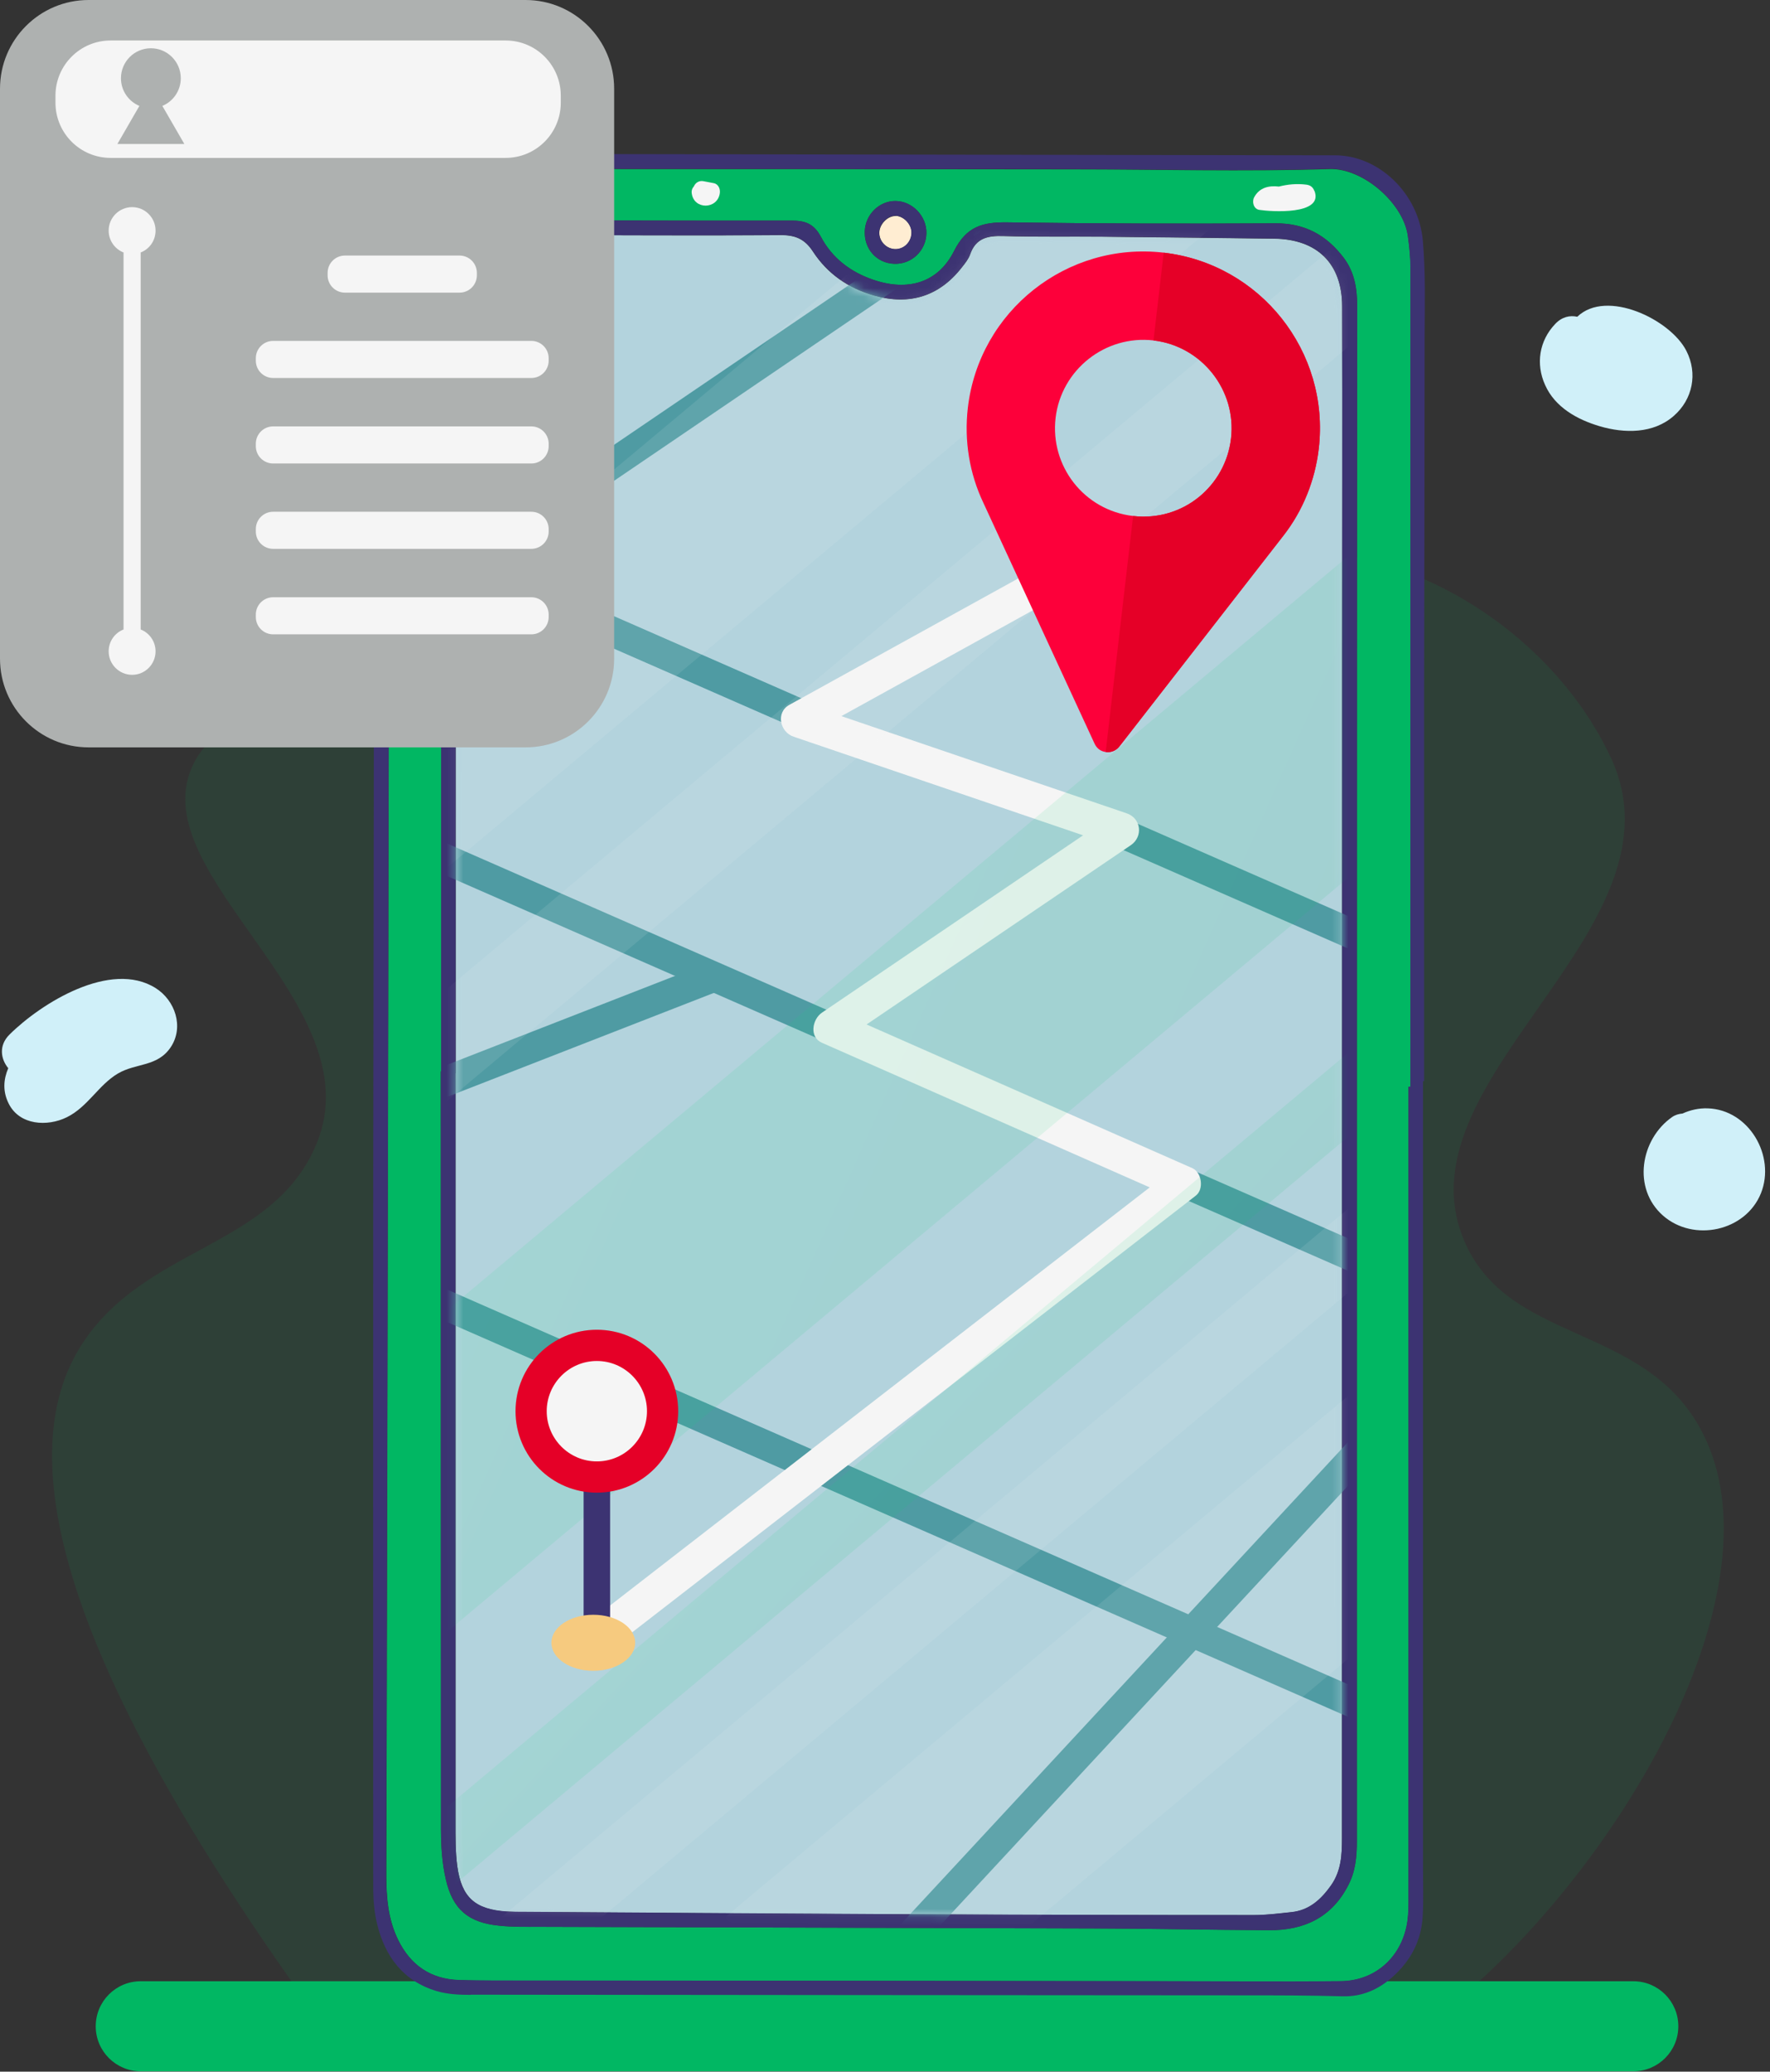 <svg width="212" height="248" viewBox="0 0 212 248" fill="none" xmlns="http://www.w3.org/2000/svg">
<rect x="0" y="0" width="212" height="248" fill="#333333" stroke="none"/>
<path d="M37.38 240.646C4.28 194.681 2.46 172.502 9.723 161.064C17.334 149.103 32.771 149.471 37.942 136.85C44.74 120.255 17.296 104.901 22.971 91.873C27.193 82.18 42.184 88.306 59.847 75.143C76.91 62.444 74.857 47.846 85.2 46.315C101.159 43.95 111.366 77.992 131.296 76.306C140.302 75.53 140.786 68.357 151.458 66.496C166.449 63.879 185.41 74.58 192.944 90.71C202.415 111.008 167.979 128.727 175.087 147.804C180.045 161.122 196.973 158.059 203.887 171.455C213.61 190.26 194.029 223.218 174.506 239.502L37.4 240.646H37.38Z" fill="#01B763" fill-opacity="0.1"/>
<path d="M195.617 247.955H16.85C13.887 247.955 11.466 245.551 11.466 242.566C11.466 239.599 13.867 237.176 16.85 237.176H195.636C198.599 237.176 201.02 239.58 201.02 242.566C201.02 245.532 198.619 247.955 195.636 247.955H195.617Z" fill="#01B763"/>
<path opacity="0.2" d="M45.883 189.369C45.883 189.369 46.909 225.971 50.512 229.324C54.114 232.678 57.717 232.426 102.282 232.426C146.848 232.426 161.006 233.454 163.582 227.522C166.158 221.589 169.509 196.328 169.509 196.328V228.82L167.959 233.725L162.672 238.107H53.591L47.161 233.59L45.224 226.106L45.863 189.369H45.883Z" fill="black"/>
<path d="M79.312 22.256C76.077 21.655 72.843 21.519 69.55 21.887C68.989 21.946 68.679 22.372 68.601 22.818C68.427 23.167 68.408 23.613 68.737 24.001C70.093 25.61 72.92 25.299 74.799 25.261C76.445 25.222 78.963 25.455 79.912 23.768C80.203 23.225 79.97 22.372 79.293 22.256H79.312Z" fill="#F5F5F5"/>
<path d="M58.608 22.43C56.845 21.81 54.811 22.314 53.262 23.361C51.867 23.807 50.647 24.737 50.88 26.269C51.035 27.316 52.042 27.994 53.068 27.742C54.424 27.432 55.296 25.978 56.671 25.59C57.717 25.299 59.053 25.707 59.615 24.466C60.021 23.555 59.479 22.721 58.608 22.43Z" fill="#F5F5F5"/>
<path d="M204.545 132.682C203.499 132.643 202.454 132.876 201.524 133.302C201.078 133.341 200.652 133.458 200.265 133.729C196.488 136.385 195.481 142.259 199.18 145.516C202.841 148.734 209.077 147.416 210.917 142.841C212.699 138.382 209.484 132.837 204.545 132.682Z" fill="#D0F0F9"/>
<path d="M18.632 118.278C13.248 114.905 4.939 120.081 1.143 123.842C-0.174 125.141 0.077 126.769 0.988 127.874C0.407 129.231 0.31 130.666 1.046 132.12C2.344 134.718 5.675 134.892 7.999 133.748C10.517 132.508 11.795 129.89 14.119 128.514C16.288 127.234 18.864 127.738 20.453 125.354C22.06 122.931 20.976 119.751 18.632 118.278Z" fill="#D0F0F9"/>
<path d="M26.786 45.811C25.256 45.151 23.474 45.345 22.564 46.916C22.467 47.071 22.389 47.245 22.331 47.439C21.111 48.273 20.395 50.27 21.363 51.568C22.215 52.712 23.261 53.526 24.752 53.585C25.953 53.623 27.115 53.216 27.948 52.344C29.71 50.483 29.265 46.896 26.786 45.83V45.811Z" fill="#D0F0F9"/>
<path d="M201.989 42.011C200.091 38.25 192.421 34.547 188.915 37.92C188.044 37.726 187.075 37.92 186.262 38.793C184.364 40.789 183.918 43.562 185.061 46.082C186.243 48.757 188.915 50.231 191.607 51.026C194.571 51.898 198.038 51.937 200.478 49.785C202.744 47.807 203.364 44.706 201.989 42.011Z" fill="#D0F0F9"/>
<path d="M107.279 25.842C108.19 25.862 109.119 26.773 109.177 27.742C109.236 28.77 108.519 29.681 107.512 29.817C106.408 29.952 105.381 29.099 105.323 27.975C105.265 26.928 106.272 25.842 107.279 25.862V25.842Z" fill="#FFEDD2"/>
<path d="M107.105 31.581C109.197 31.658 110.92 30.011 110.959 27.917C110.998 25.862 109.274 24.078 107.241 24.059C105.323 24.059 103.677 25.648 103.58 27.626C103.464 29.797 104.994 31.503 107.105 31.581ZM114.271 30.049C112.334 33.888 108.713 34.896 104.626 33.5C101.876 32.569 99.668 30.883 98.331 28.363C97.479 26.754 96.414 26.405 94.768 26.405C83.96 26.443 73.153 26.366 62.346 26.385C56.729 26.385 52.836 30.379 52.836 35.962V128.262H52.797C52.797 158.544 52.797 188.806 52.816 219.088C52.816 221.046 52.952 223.063 53.398 224.982C54.211 228.588 56.128 230.177 59.808 230.526C61.397 230.701 62.985 230.662 64.573 230.662C86.691 230.74 108.79 230.778 130.908 230.856C137.939 230.875 144.989 231.03 152.019 231.069C156.203 231.089 159.534 229.538 161.51 225.641C162.362 223.993 162.517 222.248 162.517 220.445C162.497 188.477 162.517 156.528 162.517 124.559C162.517 95.285 162.517 66.011 162.556 36.738C162.556 34.586 162.265 32.608 160.929 30.844C158.876 28.149 156.3 26.715 152.794 26.734C142.084 26.792 131.373 26.773 120.663 26.618C117.719 26.579 115.762 27.083 114.271 30.049ZM168.947 32.104C168.966 64.771 168.947 97.437 168.947 130.104H168.715C168.715 162.46 168.715 194.836 168.715 227.211C168.715 228.084 168.715 228.995 168.598 229.887C168.037 234.132 164.86 237.137 160.599 237.176C153.162 237.254 145.725 237.176 138.287 237.176C111.811 237.137 85.316 237.118 58.84 237.098C57.562 237.098 56.264 237.099 54.966 237.04C51.577 236.924 49.175 235.257 47.703 232.252C46.483 229.79 46.27 227.134 46.27 224.42C46.328 202.765 46.386 181.129 46.425 159.494C46.483 130.995 46.541 102.517 46.599 74.018C46.619 59.924 46.638 45.83 46.638 31.716C46.638 28.731 47.355 26.036 49.117 23.632C50.667 21.48 52.758 20.298 55.431 20.24C57.6 20.201 59.789 20.24 61.978 20.24C84.096 20.24 106.214 20.24 128.332 20.278C138.636 20.278 148.959 20.569 159.263 20.24C163.272 20.123 168.114 24.35 168.637 28.285C168.811 29.565 168.947 30.844 168.947 32.124V32.104Z" fill="#01B763"/>
<path d="M160.754 36.621C160.793 50.231 160.754 63.821 160.754 77.411C160.754 124.966 160.735 172.502 160.735 220.038C160.735 222.054 160.658 223.974 159.418 225.719C158.217 227.405 156.803 228.704 154.653 228.917C153.182 229.072 151.71 229.266 150.218 229.266C135.247 229.266 120.275 229.227 105.304 229.15C91.126 229.092 76.949 228.975 62.772 228.879C62.075 228.879 61.377 228.879 60.68 228.84C56.923 228.588 55.296 227.173 54.773 223.431C54.54 221.686 54.56 219.864 54.56 218.1C54.56 188.225 54.56 158.35 54.56 128.475H54.579C54.579 97.903 54.579 67.33 54.599 36.776C54.599 35.322 54.715 33.733 55.296 32.453C56.477 29.836 58.685 28.382 61.61 28.188C62.307 28.149 63.004 28.149 63.701 28.149C73.618 28.149 83.534 28.227 93.451 28.149C95.233 28.13 96.375 28.595 97.363 30.107C99.106 32.783 101.605 34.508 104.684 35.381C108.964 36.602 112.547 35.458 115.24 31.968C115.608 31.503 115.995 31.019 116.189 30.476C116.867 28.498 118.3 28.207 120.178 28.266C124.149 28.382 128.1 28.305 132.09 28.343C138.927 28.401 145.764 28.498 152.6 28.576C157.733 28.634 160.735 31.523 160.754 36.66V36.621Z" fill="#B3D3DD"/>
<path d="M110.959 27.917C110.921 30.011 109.177 31.658 107.105 31.581C104.994 31.503 103.483 29.797 103.58 27.626C103.677 25.668 105.323 24.059 107.241 24.059C109.274 24.059 110.998 25.862 110.959 27.917ZM105.304 27.956C105.362 29.08 106.408 29.952 107.492 29.797C108.5 29.662 109.216 28.75 109.158 27.723C109.1 26.753 108.19 25.862 107.26 25.823C106.234 25.823 105.246 26.889 105.304 27.936V27.956Z" fill="#3C3372"/>
<path d="M160.754 77.43C160.754 63.84 160.793 50.25 160.754 36.641C160.754 31.503 157.733 28.615 152.6 28.556C145.763 28.479 138.907 28.382 132.09 28.324C128.119 28.285 124.149 28.363 120.178 28.246C118.319 28.188 116.866 28.479 116.189 30.456C115.995 30.999 115.608 31.484 115.24 31.949C112.528 35.458 108.964 36.583 104.684 35.361C101.604 34.489 99.106 32.744 97.363 30.088C96.394 28.595 95.252 28.111 93.451 28.13C83.534 28.207 73.618 28.149 63.701 28.13C63.004 28.13 62.307 28.13 61.61 28.169C58.685 28.363 56.477 29.817 55.296 32.434C54.734 33.713 54.618 35.303 54.598 36.757C54.56 67.31 54.579 97.883 54.579 128.456H54.56C54.56 158.331 54.56 188.205 54.56 218.08C54.56 219.864 54.54 221.667 54.773 223.412C55.276 227.153 56.922 228.568 60.68 228.82C61.377 228.859 62.055 228.859 62.772 228.859C76.949 228.956 91.126 229.053 105.304 229.131C120.275 229.208 135.247 229.247 150.218 229.247C151.69 229.247 153.162 229.053 154.653 228.898C156.803 228.685 158.217 227.386 159.418 225.699C160.638 223.954 160.735 222.035 160.735 220.019C160.735 172.483 160.735 124.947 160.754 77.391V77.43ZM52.816 219.088C52.797 188.806 52.797 158.544 52.797 128.262H52.836V35.962C52.836 30.379 56.729 26.405 62.346 26.385C73.153 26.366 83.96 26.443 94.768 26.405C96.414 26.405 97.479 26.753 98.331 28.363C99.668 30.883 101.876 32.589 104.626 33.5C108.713 34.877 112.354 33.888 114.271 30.049C115.762 27.083 117.719 26.579 120.663 26.618C131.354 26.773 142.084 26.792 152.794 26.734C156.3 26.734 158.876 28.149 160.929 30.844C162.246 32.589 162.556 34.566 162.556 36.738C162.517 66.011 162.536 95.285 162.517 124.559C162.517 156.528 162.517 188.477 162.517 220.445C162.517 222.248 162.362 223.993 161.51 225.641C159.515 229.557 156.183 231.089 152.019 231.069C144.989 231.03 137.939 230.875 130.908 230.856C108.79 230.778 86.691 230.74 64.573 230.662C62.985 230.662 61.397 230.682 59.808 230.526C56.148 230.177 54.23 228.588 53.398 224.982C52.952 223.082 52.836 221.066 52.816 219.088Z" fill="#3C3372"/>
<path d="M55.412 20.22C52.739 20.259 50.667 21.461 49.098 23.613C47.335 26.017 46.599 28.731 46.619 31.697C46.619 45.811 46.619 59.905 46.58 73.999C46.541 102.497 46.464 130.976 46.406 159.474C46.367 181.129 46.309 202.765 46.251 224.4C46.251 227.095 46.464 229.77 47.684 232.232C49.175 235.237 51.577 236.905 54.947 237.021C56.245 237.06 57.523 237.06 58.821 237.079C85.297 237.098 111.792 237.118 138.268 237.157C145.705 237.157 153.143 237.234 160.58 237.157C164.841 237.118 168.017 234.113 168.579 229.867C168.695 228.995 168.695 228.084 168.695 227.192C168.695 194.816 168.695 162.46 168.695 130.084H168.928C168.928 97.418 168.928 64.751 168.928 32.085C168.928 30.805 168.792 29.506 168.618 28.246C168.095 24.311 163.253 20.084 159.244 20.201C148.94 20.53 138.617 20.24 128.313 20.24C106.195 20.22 84.076 20.22 61.958 20.201C59.77 20.201 57.581 20.162 55.412 20.201V20.22ZM56.4 238.805C55.025 238.805 53.611 238.746 52.313 238.359C48.323 237.176 46.115 234.229 45.166 230.313C44.837 228.995 44.721 227.58 44.701 226.203C44.701 198.209 44.682 170.234 44.701 142.24C44.74 105.521 44.818 68.803 44.856 32.085C44.856 28.479 45.65 25.203 47.858 22.333C49.873 19.716 52.507 18.417 55.799 18.417C90.507 18.476 125.195 18.534 159.902 18.592C165.132 18.592 169.915 23.128 170.419 28.808C170.748 32.569 170.651 36.331 170.632 40.111C170.632 54.302 170.593 68.493 170.574 82.684C170.574 98.271 170.574 113.858 170.574 129.425H170.438V223.489C170.438 225.486 170.516 227.463 170.4 229.441C170.225 232.368 168.928 234.772 166.758 236.691C165.073 238.184 163.137 239.037 160.812 238.979C156.842 238.863 152.872 238.863 148.901 238.863C118.067 238.843 87.234 238.824 56.4 238.785V238.805Z" fill="#3C3372"/>
<mask id="mask0_3_626" style="mask-type:luminance" maskUnits="userSpaceOnUse" x="54" y="28" width="107" height="202">
<path d="M160.754 36.621C160.793 50.231 160.754 63.821 160.754 77.411C160.754 124.966 160.735 172.502 160.735 220.038C160.735 222.054 160.658 223.974 159.418 225.719C158.217 227.405 156.803 228.704 154.653 228.917C153.182 229.072 151.71 229.266 150.218 229.266C135.247 229.266 120.275 229.227 105.304 229.15C91.126 229.092 76.949 228.975 62.772 228.879C62.075 228.879 61.377 228.879 60.68 228.84C56.923 228.588 55.296 227.173 54.773 223.431C54.54 221.686 54.56 219.864 54.56 218.1C54.56 188.225 54.56 158.35 54.56 128.475H54.579C54.579 97.903 54.579 67.33 54.599 36.776C54.599 35.322 54.715 33.733 55.296 32.453C56.477 29.836 58.685 28.382 61.61 28.188C62.307 28.149 63.004 28.149 63.701 28.149C73.618 28.149 83.534 28.227 93.451 28.149C95.233 28.13 96.375 28.595 97.363 30.107C99.106 32.783 101.605 34.508 104.684 35.381C108.964 36.602 112.547 35.458 115.24 31.968C115.608 31.503 115.995 31.019 116.189 30.476C116.867 28.498 118.3 28.207 120.178 28.266C124.149 28.382 128.1 28.305 132.09 28.343C138.927 28.401 145.764 28.498 152.6 28.576C157.733 28.634 160.735 31.523 160.754 36.66V36.621Z" fill="white"/>
</mask>
<g mask="url(#mask0_3_626)">
<path d="M37.288 147.25L35.86 150.518L180.083 213.678L181.512 210.41L37.288 147.25Z" fill="#4F9BA3"/>
<path d="M42.862 96.297L41.434 99.565L185.657 162.726L187.086 159.458L42.862 96.297Z" fill="#4F9BA3"/>
<path d="M133.325 97.33L131.897 100.598L276.12 163.759L277.549 160.491L133.325 97.33Z" fill="#4F9BA3"/>
<path d="M-44.024 22.277L-45.453 25.545L98.771 88.705L100.2 85.437L-44.024 22.277Z" fill="#4F9BA3"/>
<path d="M183.139 -21.217L52.892 67.285L54.893 70.236L185.141 -18.266L183.139 -21.217Z" fill="#4F9BA3"/>
<path d="M180.401 152.216L73.26 267.665L75.871 270.092L183.012 154.644L180.401 152.216Z" fill="#4F9BA3"/>
<path d="M13.461 143.093L85.432 115.04L86.749 118.375L14.758 146.427L13.461 143.093Z" fill="#4F9BA3"/>
<path d="M142.8 139.836C129.804 134.097 116.789 128.378 103.793 122.64C114.349 115.486 124.885 108.332 135.44 101.179C136.951 100.151 136.68 97.941 134.937 97.36C123.549 93.482 112.16 89.605 100.772 85.728C110.649 80.28 120.527 74.832 130.385 69.365C132.748 68.067 130.637 64.441 128.274 65.759C117.041 71.963 105.807 78.167 94.555 84.371C92.889 85.282 93.412 87.647 95.058 88.19C106.621 92.125 118.164 96.061 129.727 99.996C119.307 107.072 108.868 114.148 98.448 121.225C97.285 122.019 96.898 124.152 98.448 124.831C111.54 130.608 124.633 136.366 137.707 142.143C118.125 157.303 98.525 172.463 78.944 187.643C76 189.931 73.056 192.199 70.112 194.487C67.982 196.135 70.964 199.081 73.076 197.453C93.509 181.633 113.942 165.814 134.395 149.975C137.339 147.687 140.282 145.419 143.226 143.131C144.234 142.356 143.943 140.34 142.8 139.836Z" fill="#F5F5F5"/>
<g opacity="0.1">
<path d="M160.309 -16.347L0.207 117.553L15.407 135.762L175.509 1.862L160.309 -16.347Z" fill="#F5F5F5"/>
<path d="M185.035 8.388L24.933 142.288L31.54 150.203L191.642 16.303L185.035 8.388Z" fill="#F5F5F5"/>
<path d="M189.109 43.467L29.007 177.366L47.933 200.039L208.035 66.139L189.109 43.467Z" fill="url(#paint0_linear_3_626)"/>
<path d="M199.21 94.479L39.108 228.378L44.05 234.3L204.152 100.4L199.21 94.479Z" fill="url(#paint1_linear_3_626)"/>
<path d="M204.854 108.413L44.752 242.313L49.695 248.234L209.797 114.334L204.854 108.413Z" fill="#F5F5F5"/>
<path d="M211.42 125.33L51.319 259.23L66.792 277.766L226.894 143.867L211.42 125.33Z" fill="#F5F5F5"/>
</g>
</g>
<path d="M71.487 197.298C70.616 197.298 69.899 196.58 69.899 195.708V176.186C69.899 175.313 70.616 174.596 71.487 174.596C72.359 174.596 73.076 175.313 73.076 176.186V195.708C73.076 196.58 72.359 197.298 71.487 197.298Z" fill="#3C3372"/>
<path d="M81.229 168.935C81.229 174.325 76.872 178.687 71.487 178.687C66.103 178.687 61.745 174.325 61.745 168.935C61.745 163.546 66.103 159.184 71.487 159.184C76.872 159.184 81.229 163.546 81.229 168.935Z" fill="#E50027"/>
<path d="M77.491 168.935C77.491 172.25 74.799 174.945 71.487 174.945C68.175 174.945 65.483 172.25 65.483 168.935C65.483 165.62 68.175 162.925 71.487 162.925C74.799 162.925 77.491 165.62 77.491 168.935Z" fill="#F5F5F5"/>
<path d="M134.22 66.826C134.22 68.667 131.974 70.18 129.204 70.18C126.434 70.18 124.188 68.687 124.188 66.826C124.188 64.965 126.434 63.472 129.204 63.472C131.974 63.472 134.22 64.965 134.22 66.826Z" fill="#F6CA7F"/>
<path d="M76.078 196.658C76.078 198.5 73.831 200.012 71.061 200.012C68.292 200.012 66.045 198.519 66.045 196.658C66.045 194.797 68.292 193.304 71.061 193.304C73.831 193.304 76.078 194.797 76.078 196.658Z" fill="#F6CA7F"/>
<path d="M85.49 21.926C85.084 21.849 84.677 21.771 84.27 21.694C83.709 21.577 83.282 21.907 83.108 22.314C82.914 22.527 82.798 22.818 82.856 23.167C83.127 25.106 85.878 25.086 86.207 23.186C86.304 22.663 86.071 22.043 85.49 21.926Z" fill="#F5F5F5"/>
<path d="M157.423 22.857C157.249 22.372 156.92 22.159 156.435 22.101C155.331 21.965 154.247 22.062 153.182 22.333C152 22.198 150.857 22.43 150.218 23.613C149.928 24.136 150.141 25.028 150.838 25.125C152.174 25.338 158.566 25.784 157.442 22.857H157.423Z" fill="#F5F5F5"/>
<g clip-path="url(#clip0_3_626)">
<path d="M139.382 30.246C127.788 28.898 117.271 37.225 115.923 48.819C115.467 52.742 116.109 56.686 117.793 60.219L131.104 89.031C131.331 89.519 131.719 89.849 132.201 89.976C132.854 90.158 133.623 89.963 134.085 89.343L153.727 64.112C156.063 61.118 157.514 57.488 157.954 53.705C159.302 42.111 150.976 31.594 139.382 30.246ZM135.717 61.77C129.833 61.086 125.763 55.785 126.431 50.04C127.103 44.261 132.381 40.082 138.16 40.754C143.94 41.426 148.118 46.704 147.446 52.484C146.783 58.193 141.671 62.462 135.717 61.77Z" fill="#FD003A"/>
<path d="M139.382 30.246L138.16 40.754C143.94 41.426 148.118 46.704 147.446 52.484C146.783 58.193 141.671 62.462 135.717 61.77L132.432 90.023C133.029 90.107 133.676 89.891 134.085 89.343L153.727 64.112C156.063 61.118 157.514 57.488 157.954 53.705C159.302 42.111 150.976 31.594 139.382 30.246Z" fill="#E50027"/>
</g>
<path d="M62.946 0H10.614C4.752 0 0 4.756 0 10.624V78.845C0 84.713 4.752 89.469 10.614 89.469H62.946C68.808 89.469 73.56 84.713 73.56 78.845V10.624C73.56 4.756 68.808 0 62.946 0Z" fill="#AEB1B0"/>
<path d="M63.643 40.809H32.712C31.568 40.809 30.64 41.738 30.64 42.883V43.174C30.64 44.32 31.568 45.248 32.712 45.248H63.643C64.788 45.248 65.716 44.32 65.716 43.174V42.883C65.716 41.738 64.788 40.809 63.643 40.809Z" fill="#F5F5F5"/>
<path d="M55.044 30.592H41.312C40.167 30.592 39.239 31.521 39.239 32.666V32.957C39.239 34.103 40.167 35.032 41.312 35.032H55.044C56.188 35.032 57.116 34.103 57.116 32.957V32.666C57.116 31.521 56.188 30.592 55.044 30.592Z" fill="#F5F5F5"/>
<path d="M63.643 51.045H32.712C31.568 51.045 30.64 51.974 30.64 53.119V53.41C30.64 54.556 31.568 55.484 32.712 55.484H63.643C64.788 55.484 65.716 54.556 65.716 53.41V53.119C65.716 51.974 64.788 51.045 63.643 51.045Z" fill="#F5F5F5"/>
<path d="M63.643 61.262H32.712C31.568 61.262 30.64 62.191 30.64 63.336V63.627C30.64 64.773 31.568 65.701 32.712 65.701H63.643C64.788 65.701 65.716 64.773 65.716 63.627V63.336C65.716 62.191 64.788 61.262 63.643 61.262Z" fill="#F5F5F5"/>
<path d="M63.643 71.498H32.712C31.568 71.498 30.64 72.427 30.64 73.572V73.863C30.64 75.009 31.568 75.937 32.712 75.937H63.643C64.788 75.937 65.716 75.009 65.716 73.863V73.572C65.716 72.427 64.788 71.498 63.643 71.498Z" fill="#F5F5F5"/>
<path d="M60.564 4.847H13.248C9.6 4.847 6.643 7.806 6.643 11.457V12.291C6.643 15.942 9.6 18.902 13.248 18.902H60.564C64.211 18.902 67.168 15.942 67.168 12.291V11.457C67.168 7.806 64.211 4.847 60.564 4.847Z" fill="#F5F5F5"/>
<path d="M16.85 75.356V30.224C17.896 29.817 18.632 28.808 18.632 27.607C18.632 26.056 17.373 24.796 15.824 24.796C14.274 24.796 13.015 26.056 13.015 27.607C13.015 28.789 13.751 29.817 14.797 30.224V75.356C13.751 75.763 13.015 76.771 13.015 77.973C13.015 79.524 14.274 80.784 15.824 80.784C17.373 80.784 18.632 79.524 18.632 77.973C18.632 76.79 17.896 75.763 16.85 75.356Z" fill="#F5F5F5"/>
<path d="M22.079 17.235L19.445 12.679C20.743 12.136 21.653 10.857 21.653 9.364C21.653 7.386 20.046 5.777 18.07 5.777C16.095 5.777 14.487 7.386 14.487 9.364C14.487 10.857 15.398 12.136 16.695 12.679L14.061 17.235H22.06H22.079Z" fill="#AEB1B0"/>
<defs>
<linearGradient id="paint0_linear_3_626" x1="208.035" y1="66.139" x2="100.277" y2="17.961" gradientUnits="userSpaceOnUse">
<stop stop-color="#01B763"/>
<stop offset="1" stop-color="#14E685"/>
</linearGradient>
<linearGradient id="paint1_linear_3_626" x1="204.152" y1="100.4" x2="179.192" y2="77.262" gradientUnits="userSpaceOnUse">
<stop stop-color="#01B763"/>
<stop offset="1" stop-color="#14E685"/>
</linearGradient>
<clipPath id="clip0_3_626">
<rect width="60.181" height="60.181" fill="white" transform="translate(109.493 26.772) rotate(6.631)"/>
</clipPath>
</defs>
</svg>
